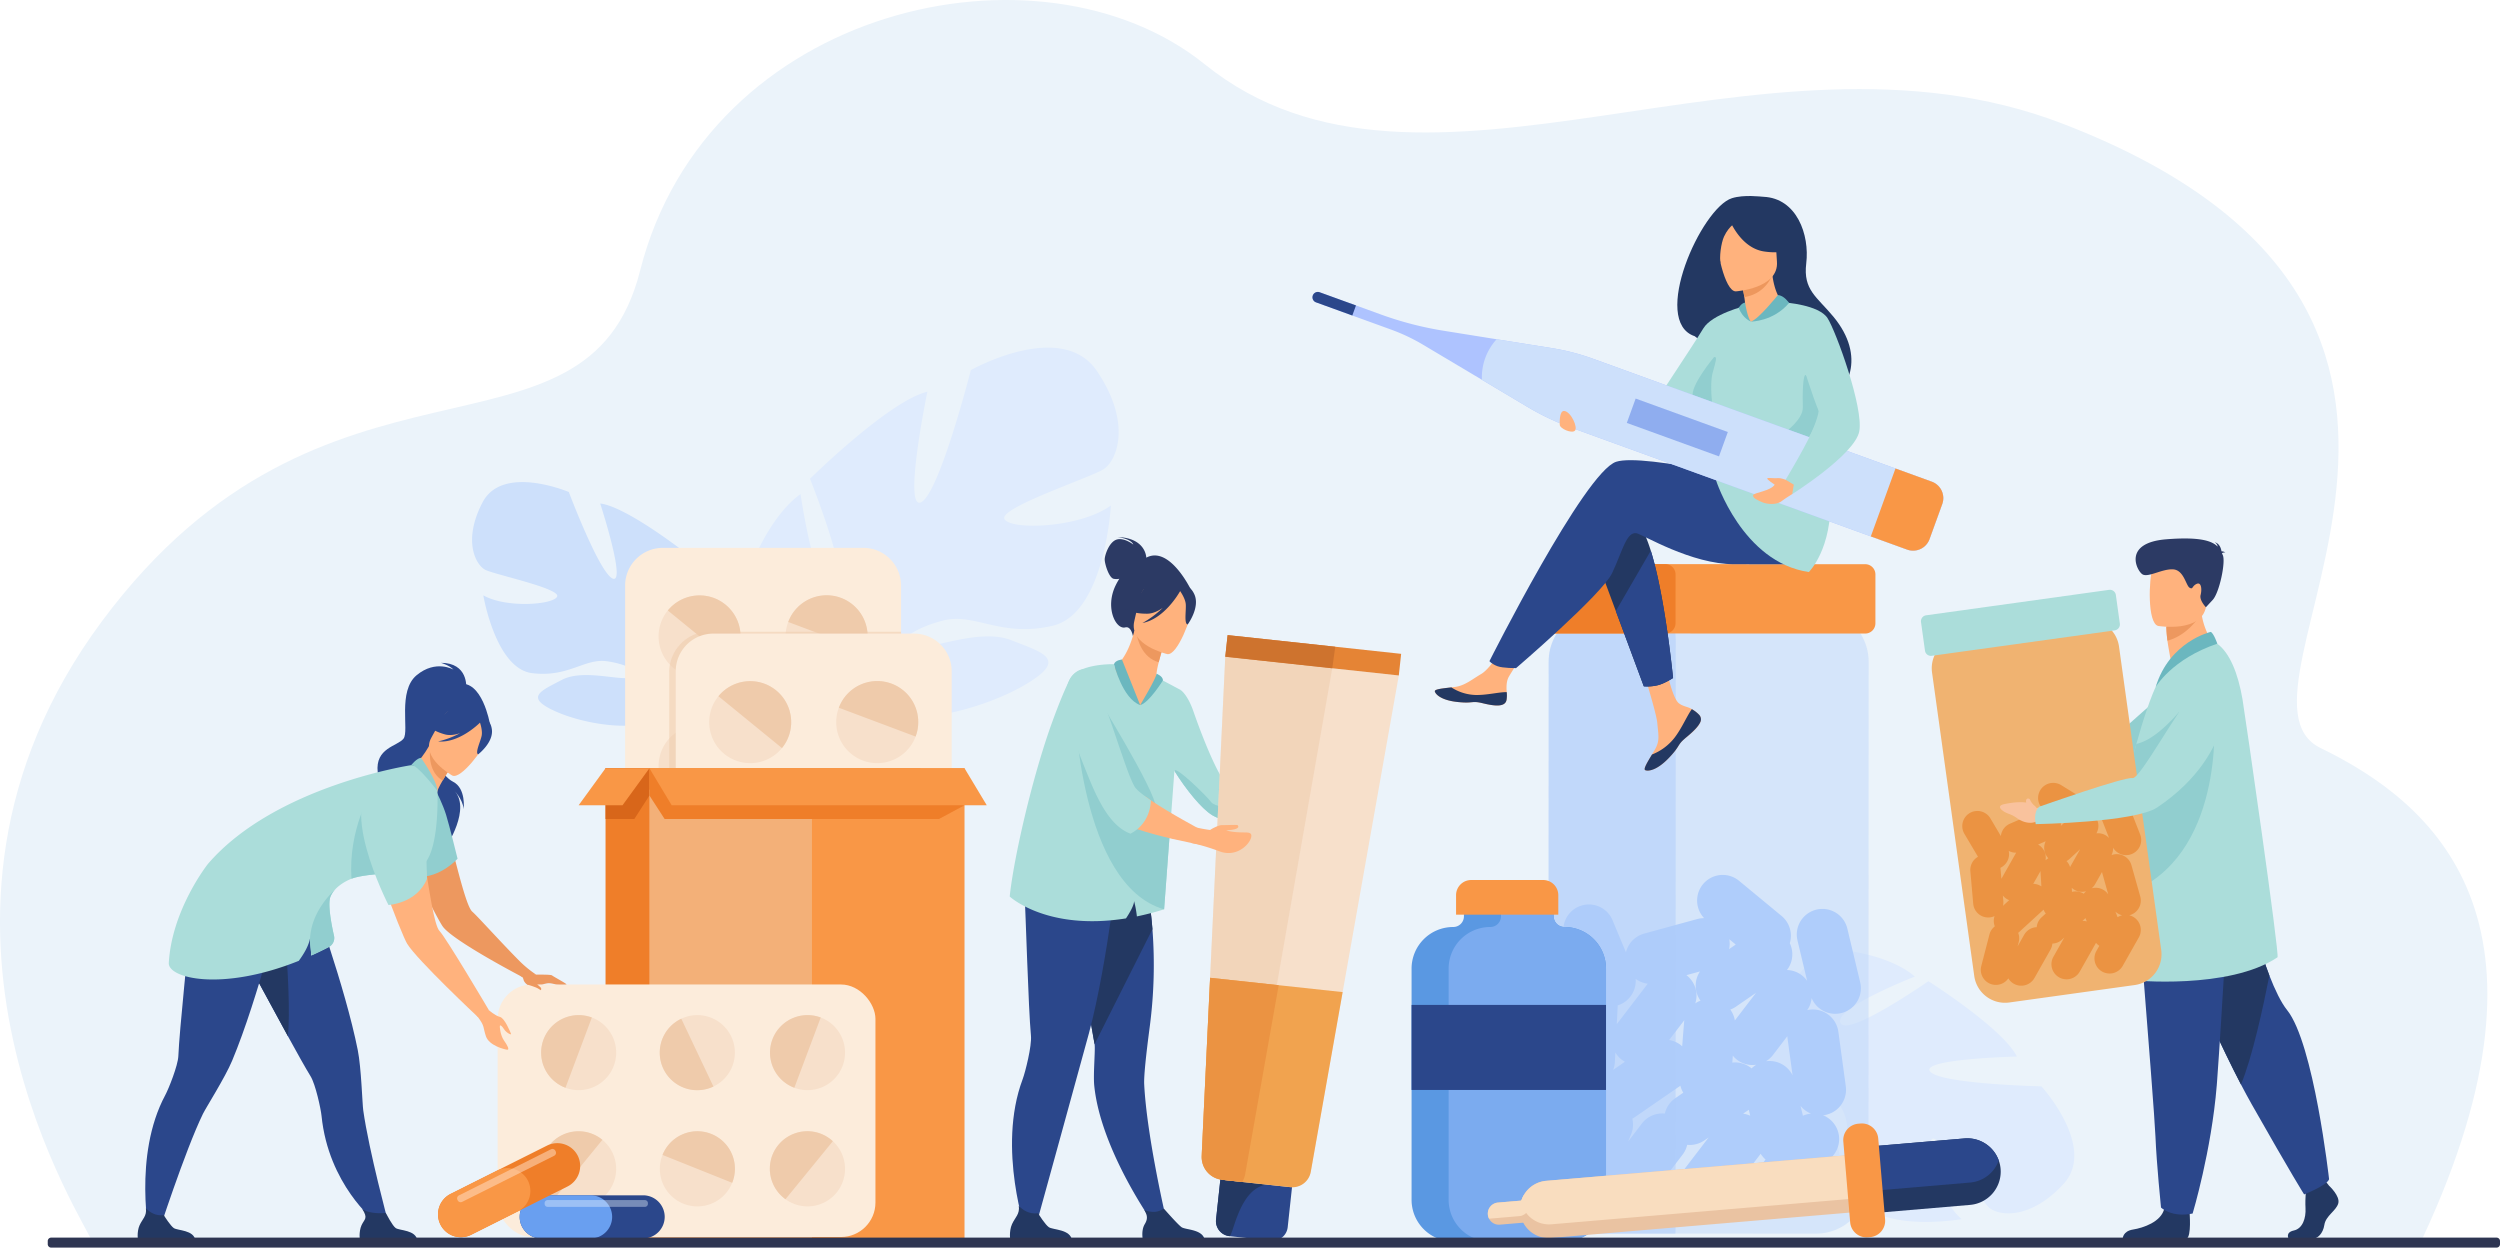 <svg id="_лой_1" data-name="‘лой_1" xmlns="http://www.w3.org/2000/svg" viewBox="0 0 2979.63 1486.964"><defs><style>.cls-1{fill:#ebf3fa;}.cls-2{fill:#dfebfd;}.cls-3{fill:#cde0fb;}.cls-4{fill:#c0d8fb;}.cls-12,.cls-30,.cls-4,.cls-6{opacity:0.5;}.cls-5,.cls-6{fill:#afcdfb;}.cls-7{fill:#f99746;}.cls-8{fill:#ef7e29;}.cls-9{fill:#fcecdb;}.cls-10{fill:#f7e0cb;}.cls-11,.cls-12{fill:#efcbab;}.cls-13{fill:#d8661a;}.cls-14{fill:#f9c29d;}.cls-15{fill:#91cecf;}.cls-16{fill:#233862;}.cls-17{fill:#2b478b;}.cls-18{fill:#ffb27d;}.cls-19{fill:#abddda;}.cls-20{fill:#ed985f;}.cls-21{fill:#2c3a64;}.cls-22{fill:#6bb7bf;}.cls-23{fill:#f0b371;}.cls-24{fill:#eb9342;}.cls-25{fill:#e58435;}.cls-26{fill:#f1a34f;}.cls-27{fill:#ce732e;}.cls-28{fill:#699ff0;}.cls-29{fill:#e9f3fe;opacity:0.4;}.cls-30{fill:#ffe2cc;}.cls-31{fill:#ed975d;}.cls-32{fill:#aec3ff;}.cls-33{fill:#8fadef;}.cls-34{fill:#5a98e2;}.cls-35{fill:#7babef;}.cls-36{fill:#eac3a2;}.cls-37{fill:#f9ddbf;}.cls-38{fill:#2e3552;}</style></defs><path class="cls-1" d="M239.55,1735.51c.649-11.403-253.774-379.905,12.448-738.539C518.22,638.337,829.524,831.592,893.386,579.245c79.837-315.47,476.913-404.227,673.057-246.074,259.736,209.427,658.86-68.884,1021.835,70.525,595.896,228.871,173.587,679.057,308.09,744.411,134.504,65.355,298.009,204.848,121.763,583.53Z" transform="translate(-130.513 -256.518)"/><path class="cls-2" d="M1437.906,698.77c-42.035-62.151-150.31-1.119-150.31-1.119s-37.411,146.798-59.27,157.48c-21.859,10.681,7.478-131.754,7.478-131.754-45.714,10.882-139.883,103.765-139.883,103.765S1150.998,964.571,1127.183,969.543c-23.815,4.972-42.558-124.176-42.558-124.176-38.417,27.521-61.26,91.173-61.26,91.173-22.073,98.477,105.52,121.737,105.52,121.737s18.059,48.039,7.163,113.976l-.001.002s-3.241,12.596-4.131,32.422l11.674-4.001c-.12-3.457-.105-6.843.062-10.146a.073.073,0,0,1,.004-.06c.003-.048.006-.095.008-.144.182-2.077.451-5.038.812-8.656l.002-.014c-.002-.007.005-.01.003-.018,1.173-8.203,1.815-14.187,2.063-18.433a.146.146,0,0,0,0-.039c3.175-25.578,8.783-59.41,16.998-68.918a23.928,23.928,0,0,1-4.333-4.498q2.073,2.15,4.333,4.498c34.658,35.971,137.015,8.865,188.767-21.631,51.751-30.496,22.106-37.881-16.601-53.09-38.706-15.209-99.206,13.031-121.185,9.399-21.979-3.632,1.715-22.917,39.804-32.781,38.088-9.864,69.362,20.887,131.265,6.051,61.904-14.836,68.933-143.247,68.933-143.247-36.989,27.032-119.036,29.632-126.782,16.337-7.746-13.295,102.645-49.534,118.306-59.686C1461.708,805.449,1479.941,760.921,1437.906,698.77Z" transform="translate(-130.513 -256.518)"/><path class="cls-2" d="M2589.632,1667.959c40.63-43.715-26.072-116.682-26.072-116.682s-120.466-2.682-132.66-17.706c-12.195-15.025,103.442-17.819,103.442-17.819-16.627-33.476-105.482-89.804-105.482-89.804s-96.63,67.312-104.751,49.747c-8.122-17.564,88.601-55.235,88.601-55.235-28.212-24.838-81.633-31.132-81.633-31.132-80.272.545-75.427,103.591-75.427,103.591s-33.991,22.605-87.041,25.979h-.002a138.86,138.86,0,0,0-25.866,2.609l5.193,8.329c2.658-.712,5.284-1.308,7.874-1.77a.057.057,0,0,1,.048-.008c.037-.007.075-.013.112-.019,1.643-.232,3.985-.553,6.854-.922l.01-.001c.006-.004.009.002.015-.002,6.567-.562,11.319-1.136,14.654-1.705a.104.104,0,0,0,.03-.007c20.391-2.123,47.613-3.841,56.454.82a19.008,19.008,0,0,1,2.709-4.164q-1.295,1.992-2.709,4.164c-21.663,33.305,17.686,107.767,50.595,142.406s33.318,10.342,38.167-22.379c4.849-32.722-27.88-74.543-29.005-92.227-1.124-17.684,18.068-2.778,32.538,24.97,14.471,27.748-3.755,57.495,18.837,102.808s123.363,27.745,123.363,27.745c-27.578-23.819-44.298-86.936-35.383-95.321,8.914-8.386,56.782,70.667,67.456,80.982C2511.227,1705.523,2549.002,1711.673,2589.632,1667.959Z" transform="translate(-130.513 -256.518)"/><path class="cls-3" d="M705.71,855.169c24.024-45.731,102.762-12.226,102.762-12.226s36.791,97.593,52.561,103.235c15.771,5.642-15.162-89.582-15.162-89.582,32.109,3.961,103.624,60.335,103.624,60.335s-27.206,98.234-10.532,99.82c16.674,1.586,19.652-88.21,19.652-88.21,28.384,15.902,48.868,57.714,48.868,57.714,22.611,65.699-62.919,91.341-62.919,91.341s-8.694,34.247,3.788,78.533l.001.001A120.17,120.17,0,0,1,953.651,1178l-8.293-1.847q-.272-3.562-.816-6.939a.051.051,0,0,0-.008-.041c-.005-.033-.011-.064-.017-.098-.282-1.408-.692-3.413-1.215-5.861l-.002-.009c.001-.005-.004-.007-.003-.012-1.428-5.524-2.324-9.569-2.817-12.455a.133.133,0,0,1-.003-.027c-4.123-17.259-10.539-39.98-16.885-45.86a16.446,16.446,0,0,0,2.622-3.408q-1.255,1.63-2.622,3.408c-20.972,27.255-93.075,16.513-130.81-.408-37.736-16.921-18.014-24.234,7.311-37.592,25.325-13.357,68.874,1.353,83.636-2.809,14.762-4.16-2.921-15.55-29.735-19.395-26.813-3.846-45.867,19.58-89.355,14.148-43.488-5.432-58.087-92.759-58.087-92.759,27.37,15.676,83.707,11.2,87.995,1.512,4.287-9.687-74.01-26.067-85.5-31.819C697.558,929.977,681.686,900.9,705.71,855.169Z" transform="translate(-130.513 -256.518)"/><path class="cls-4" d="M2294.894,1726.849l-167.595-.052-88.652-.024a62.758,62.758,0,0,1-62.534-62.599l.195-619.289a62.717,62.717,0,0,1,62.568-62.538l78.619.026,177.628.049a62.735,62.735,0,0,1,62.536,62.583l-.181,619.291A62.761,62.761,0,0,1,2294.894,1726.849Z" transform="translate(-130.513 -256.518)"/><path class="cls-5" d="M2330.438,1551.274l-4.446-32.595h0l-4.448-32.605a30.641,30.641,0,0,0-34.388-26.132c-.92.125-1.819.307-2.708.511a30.257,30.257,0,0,0,5.25-14.435,30.519,30.519,0,0,0,57.859-18.834l-7.654-31.993h0l-7.658-32.005a30.54,30.54,0,0,0-59.403,14.214l11.536,48.212a30.222,30.222,0,0,0-24.089-12.973,30.608,30.608,0,0,0,3.39-31.963,30.646,30.646,0,0,0-9.736-32.446l-50.723-41.922a30.527,30.527,0,0,0-41.621,44.516,30.205,30.205,0,0,0-8.135,1.047l-31.742,8.685h0l-31.73,8.681a30.599,30.599,0,0,0-21.585,22.252l-3.332-7.979h0l-12.68-30.355a30.54,30.54,0,0,0-56.36,23.543l12.68,30.355h0l8.125,19.453a30.608,30.608,0,0,0-19.292,26.82l-1.661,32.855h-.001l-1.662,32.866a30.43,30.43,0,0,0,39.266,30.753,30.795,30.795,0,0,0-2.424,20.639,30.314,30.314,0,0,0-12.948,14.707l-12.565,30.402h0l-12.569,30.413a30.511,30.511,0,0,0,50.668,32.309,30.272,30.272,0,0,0,9.49,12.287,30.622,30.622,0,0,0,42.814-5.688l19.995-26.122h0l20.003-26.131a30.206,30.206,0,0,0,5.443-11.632,30.367,30.367,0,0,0,20.35-5.201l5.24-3.613-7.256,9.479h0l-19.995,26.122a30.54,30.54,0,0,0,48.502,37.126l19.995-26.122h0l20.002-26.131c.258-.337.471-.692.713-1.036a30.432,30.432,0,0,0,5.854,6.887l-7.12,9.303a30.54,30.54,0,0,0,48.501,37.126l39.998-52.253a30.435,30.435,0,0,0-12.983-46.914c.371-.036.739-.043,1.112-.094A30.621,30.621,0,0,0,2330.438,1551.274Zm-275.214-29.143.567-11.207a29.313,29.313,0,0,0,11.372,11.041l-13.99,9.649A30.23,30.23,0,0,0,2055.224,1522.131Zm205.8-27.801,5.981,43.835a30.617,30.617,0,0,0-31.706-16.802,30.215,30.215,0,0,0,8.316-7.443l17.169-22.429C2260.822,1492.433,2260.894,1493.379,2261.023,1494.33Zm-69.463-118.416,7.696,6.361-7.92,5.462A30.202,30.202,0,0,0,2191.561,1375.914Zm6.64,96.847a30.511,30.511,0,0,0-5.411-12.962,30.255,30.255,0,0,0,6.572-3.398l24.068-16.599Zm19.975,57.148a30.752,30.752,0,0,0-23.023-6.944l.65-8.224a30.173,30.173,0,0,0,27.894,10.8A30.376,30.376,0,0,0,2218.175,1529.908Zm-61.525-115.586a30.623,30.623,0,0,0,.232,34.276c.134.193.287.364.425.554a30.67,30.67,0,0,0-6.278,3.255,30.572,30.572,0,0,0-10.462-33.596c-.03-.022-.062-.04-.093-.064Zm-30.399,73.434,11.779-15.388c-.167.949-.3,1.912-.377,2.892l-2.232,28.253a30.588,30.588,0,0,0-15.514-7.469l6.344-8.288Zm-55.144,129.083,3.457-8.365a30.296,30.296,0,0,0,1.465-18.577c.699-.403,1.397-.812,2.071-1.278l54.172-37.359c.349-.24.66-.513.996-.766a30.474,30.474,0,0,0,3.443,8.357l-9.643,6.65a30.376,30.376,0,0,0-12.337,18.222,30.566,30.566,0,0,0-27.281,11.766Zm143.696-37.648,1.691,7.064a30.283,30.283,0,0,0-8.461-2.396Zm64.511,7.132-2.354-9.839h0l-.447-1.872a30.834,30.834,0,0,0,12.479,9.165A30.819,30.819,0,0,0,2279.314,1586.323Zm-184.992-157.342-16.572,21.649h0l-19.995,26.122c-.092.119-.164.247-.254.368l1.048-20.711c.026-.531,0-1.052-.001-1.578.94-.289,1.875-.619,2.801-1.006a30.643,30.643,0,0,0,18.648-30.567A30.761,30.761,0,0,0,2094.321,1428.981Z" transform="translate(-130.513 -256.518)"/><path class="cls-6" d="M2127.3,1726.797l-88.652-.024a62.758,62.758,0,0,1-62.534-62.599l.195-619.289a62.717,62.717,0,0,1,62.568-62.538l78.619.026a76.666,76.666,0,0,1,10.261,38.684l-.206,699.489Q2127.552,1723.711,2127.3,1726.797Z" transform="translate(-130.513 -256.518)"/><path class="cls-7" d="M2353.551,1011.621l-238.026-.073-135.093-.05a12.179,12.179,0,0,1-12.157-12.17l.015-58.319a12.198,12.198,0,0,1,12.17-12.158l134.902.038.029.004,238.19.066a12.197,12.197,0,0,1,12.157,12.17l-.015,58.319A12.205,12.205,0,0,1,2353.551,1011.621Z" transform="translate(-130.513 -256.518)"/><path class="cls-8" d="M2115.524,1011.548l-135.093-.05a12.179,12.179,0,0,1-12.157-12.17l.015-58.319a12.198,12.198,0,0,1,12.17-12.158l134.902.038.029.004a12.2,12.2,0,0,1,12.129,12.166l-.016,58.319A12.204,12.204,0,0,1,2115.524,1011.548Z" transform="translate(-130.513 -256.518)"/><path class="cls-9" d="M1204.433,954.364v402.267a45.018,45.018,0,0,1-44.887,44.887H920.447a44.364,44.364,0,0,1-18.016-3.802,45.039,45.039,0,0,1-26.871-41.085V954.364a45.018,45.018,0,0,1,44.887-44.887H1159.546A45.011,45.011,0,0,1,1204.433,954.364Z" transform="translate(-130.513 -256.518)"/><path class="cls-10" d="M1098.518,1060.748a48.86,48.86,0,1,1,62.917-28.566A48.856,48.856,0,0,1,1098.518,1060.748Z" transform="translate(-130.513 -256.518)"/><path class="cls-11" d="M1161.435,1032.182l-91.483-34.35a48.86,48.86,0,1,1,91.483,34.35Z" transform="translate(-130.513 -256.518)"/><path class="cls-10" d="M933.402,1052.855a48.86,48.86,0,1,1,68.748-6.95A48.856,48.856,0,0,1,933.402,1052.855Z" transform="translate(-130.513 -256.518)"/><path class="cls-11" d="M1002.15,1045.905l-75.699-61.797a48.86,48.86,0,0,1,75.699,61.797Z" transform="translate(-130.513 -256.518)"/><path class="cls-10" d="M1098.518,1358.803a48.86,48.86,0,1,1,62.917-28.566A48.856,48.856,0,0,1,1098.518,1358.803Z" transform="translate(-130.513 -256.518)"/><path class="cls-11" d="M1161.435,1333.557l-91.483-34.35a48.86,48.86,0,1,1,91.483,34.35Z" transform="translate(-130.513 -256.518)"/><path class="cls-10" d="M933.402,1350.91a48.86,48.86,0,1,1,68.748-6.951A48.857,48.857,0,0,1,933.402,1350.91Z" transform="translate(-130.513 -256.518)"/><path class="cls-11" d="M1002.15,1347.279l-75.699-61.797a48.86,48.86,0,0,1,75.699,61.797Z" transform="translate(-130.513 -256.518)"/><path class="cls-10" d="M1136.618,1213.734a48.86,48.86,0,1,1,23.227-65.078A48.856,48.856,0,0,1,1136.618,1213.734Z" transform="translate(-130.513 -256.518)"/><path class="cls-11" d="M1159.845,1148.656l-88.304,41.85a48.86,48.86,0,0,1,88.304-41.85Z" transform="translate(-130.513 -256.518)"/><path class="cls-10" d="M918.939,1151.426a48.86,48.86,0,1,1,27.206,63.518A48.856,48.856,0,0,1,918.939,1151.426Z" transform="translate(-130.513 -256.518)"/><path class="cls-11" d="M946.145,1214.943l36.311-90.723a48.86,48.86,0,0,1-36.311,90.723Z" transform="translate(-130.513 -256.518)"/><path class="cls-12" d="M1204.433,1009.416v350.049c0,23.124-18.477,42.053-41.074,42.053H944.573a39.801,39.801,0,0,1-16.485-3.562V1057.874a48.867,48.867,0,0,1,15.05-35.352,47.543,47.543,0,0,1,11.561-8.181,45.988,45.988,0,0,1,20.717-4.925Z" transform="translate(-130.513 -256.518)"/><path class="cls-9" d="M899.2,1093.26h402.268a44.888,44.888,0,0,1,44.888,44.888v239.099a44.887,44.887,0,0,1-44.887,44.887H899.201a44.888,44.888,0,0,1-44.888-44.888V1138.146A44.887,44.887,0,0,1,899.2,1093.26Z" transform="translate(2227.519 -99.156) rotate(90)"/><path class="cls-10" d="M1158.855,1162.95a48.86,48.86,0,1,1,62.916-28.566A48.856,48.856,0,0,1,1158.855,1162.95Z" transform="translate(-130.513 -256.518)"/><path class="cls-11" d="M1221.772,1134.384l-91.483-34.351a48.86,48.86,0,1,1,91.483,34.351Z" transform="translate(-130.513 -256.518)"/><path class="cls-10" d="M993.74,1155.059a48.86,48.86,0,1,1,68.748-6.951A48.856,48.856,0,0,1,993.74,1155.059Z" transform="translate(-130.513 -256.518)"/><path class="cls-11" d="M1062.487,1148.107l-75.699-61.797a48.86,48.86,0,1,1,75.699,61.797Z" transform="translate(-130.513 -256.518)"/><path class="cls-10" d="M1158.855,1461.005a48.86,48.86,0,1,1,62.916-28.566A48.856,48.856,0,0,1,1158.855,1461.005Z" transform="translate(-130.513 -256.518)"/><path class="cls-11" d="M1221.772,1435.759l-91.483-34.351a48.86,48.86,0,1,1,91.483,34.351Z" transform="translate(-130.513 -256.518)"/><path class="cls-10" d="M993.74,1453.112a48.86,48.86,0,1,1,68.748-6.951A48.856,48.856,0,0,1,993.74,1453.112Z" transform="translate(-130.513 -256.518)"/><path class="cls-11" d="M1062.487,1449.481l-75.699-61.797a48.86,48.86,0,0,1,75.699,61.797Z" transform="translate(-130.513 -256.518)"/><path class="cls-10" d="M1196.956,1315.937a48.86,48.86,0,1,1,23.227-65.078A48.857,48.857,0,0,1,1196.956,1315.937Z" transform="translate(-130.513 -256.518)"/><path class="cls-11" d="M1220.183,1250.858l-88.305,41.851a48.86,48.86,0,0,1,88.305-41.851Z" transform="translate(-130.513 -256.518)"/><path class="cls-10" d="M979.276,1253.629a48.86,48.86,0,1,1,27.206,63.517A48.856,48.856,0,0,1,979.276,1253.629Z" transform="translate(-130.513 -256.518)"/><path class="cls-11" d="M1006.482,1317.146l36.312-90.723a48.86,48.86,0,0,1-36.312,90.723Z" transform="translate(-130.513 -256.518)"/><rect class="cls-8" x="721.72" y="915.616" width="375.53" height="560.434"/><rect class="cls-7" x="774.028" y="915.613" width="375.531" height="560.437"/><polygon class="cls-13" points="774.028 948.136 756.032 976.125 721.72 976.125 721.72 915.616 774.025 915.616 774.028 948.136"/><polygon class="cls-7" points="741.947 959.767 689.642 959.767 721.72 915.616 774.025 915.616 741.947 959.767"/><polygon class="cls-12" points="967.712 1477.835 774.028 1477.835 774.028 941.154 967.712 959.767 967.712 1477.835"/><polygon class="cls-8" points="1149.559 959.767 1119.089 976.125 792.131 976.125 774.028 948.136 774.028 915.613 1149.559 959.767"/><polygon class="cls-7" points="1176.083 959.767 800.554 959.767 774.025 915.616 1149.555 915.616 1176.083 959.767"/><path class="cls-14" d="M2506.58,1152.702a7.886,7.886,0,0,0-1.988-3.74c-1.131-2.286-2.333-5.06-2.384-6.62-.097-2.972-3.425-4.133-4.785-1.66a6.057,6.057,0,0,0-.714,2.762c-5.322-2.423-13.496-4.601-26.087-5.457,0,0-9.696-1.07-3.412,7.146,4.2,5.493,7.835,5.527,13.88,13.176,6.045,7.648,15.127,11.867,22.035,9.854l8.071.964,5.246-12.871Z" transform="translate(-130.513 -256.518)"/><path class="cls-15" d="M2766.68,1067.482s-7.952,87.52-121.189,124.474c-30.572,9.976-144.922-20.662-144.922-20.662s.648-15.059,9.933-18.841c0,0,107.125-6.579,116.144-2.158,8,3.922,76.403-66.506,98.506-77.85C2747.253,1061.102,2766.68,1067.482,2766.68,1067.482Z" transform="translate(-130.513 -256.518)"/><path class="cls-16" d="M2906.445,1669.766s13.554,12.369,10.909,21.158c-2.644,8.789-14.877,14.649-16.53,25.392-1.652,10.742-8.264,16.602-14.215,16.602h-28.37s-4.381-7.56,6.198-9.838c10.579-2.279,14.568-14.902,13.906-26.621-.66-11.719.992-27.344.992-27.344l22.48-5.208Z" transform="translate(-130.513 -256.518)"/><path class="cls-17" d="M2906.447,1662.007c-2.478,7.331-29.761,18.068-29.761,18.068s-14.87-23.432-62.481-107.425c-4.096-7.236-8.381-15.173-12.789-23.63-46.75-89.81-107.216-239.064-107.216-239.064l115.55-32.22s5.449,46.381,6.442,69.822c.606,14.321,8.75,44.924,19.099,71.656,6.584,17.009,14.066,32.447,21.066,41.131C2888.237,1499.878,2906.447,1662.007,2906.447,1662.007Z" transform="translate(-130.513 -256.518)"/><path class="cls-16" d="M2835.291,1419.215c-7.265,36.836-20.594,98.522-33.875,129.806-46.75-89.81-107.216-239.064-107.216-239.064l115.55-32.22s5.449,46.381,6.442,69.822C2816.798,1361.88,2824.942,1392.482,2835.291,1419.215Z" transform="translate(-130.513 -256.518)"/><path class="cls-16" d="M2740.155,1701.759s2.433,28.151-3.518,31.081l-76.155-.156s0-8.789,12.232-10.742c12.232-1.953,33.721-9.115,37.356-25.065C2713.708,1680.926,2740.155,1701.759,2740.155,1701.759Z" transform="translate(-130.513 -256.518)"/><path class="cls-17" d="M2675.859,1304.099s4.017,49.346,8.738,108.662c6.416,80.577,14.133,179.552,14.896,198.302,1.319,32.559,6.615,84.639,6.615,84.639s12.556,12.373,37.688,7.158c0,0,22.395-74.346,28.792-153.008.099-1.289.198-2.588.297-3.887,5.951-80.078,15.204-248.702,15.204-248.702Z" transform="translate(-130.513 -256.518)"/><path class="cls-18" d="M2780.981,1037.052s-70.789,21.574-62.461,10.992c-1.09-6.317-4.243-23.27-4.729-27.919a152.043,152.043,0,0,1-1.331-16.809l21.064-16.568L2753.5,970.894C2751.926,1015.476,2780.981,1037.052,2780.981,1037.052Z" transform="translate(-130.513 -256.518)"/><path class="cls-19" d="M2844.947,1397.477c-57.44,38.785-173.51,27.707-174.38,26.96-1.93-24.681-3.026-65.385-3.632-103.054-.748-46.797-.758-88.901-.7-89.791,0,0,.038-1.419.095-3.812.189-7.606.652-25.039,1.153-38.027.086-2.432.181-4.692.274-6.717.01-.113.01-.218.019-.331.359-5.827,3.926-21.426,8.948-39.598,7.36-26.639,17.822-58.782,25.854-73.729,4.124-7.672,17.974-29.873,17.974-29.873,9.781,1.93,16.828-.955,27.149-5.988,11.295-5.448,23.46-11.332,25.418-9.838,14.776,10.803,24.766,35.076,30.091,66.095C2806.248,1107.633,2847.785,1395.557,2844.947,1397.477Z" transform="translate(-130.513 -256.518)"/><path class="cls-20" d="M2753.863,987.94s-13.801,25.151-40.072,32.185a152.043,152.043,0,0,1-1.331-16.809l21.064-16.568Z" transform="translate(-130.513 -256.518)"/><path class="cls-18" d="M2702.856,1002.591s52.084,8.52,56.975-23.5c4.889-32.02,14.904-52.485-18.145-59.279-33.048-6.793-41.39,4.466-45.661,14.763C2691.752,944.871,2689.433,999.549,2702.856,1002.591Z" transform="translate(-130.513 -256.518)"/><path class="cls-21" d="M2778.76,915.979c.474-.542,1.563-.98,3.99-1.112a9.845,9.845,0,0,0-4.533-1.277c-.508-3.375-2.304-9.348-8.112-10.8a7.281,7.281,0,0,1,3.53,5.252c-6.728-6.909-21.144-11.938-61.061-8.787-52.606,4.152-35.269,37.834-28.458,41.85,6.811,4.015,23.954-6.993,36.643-5.986,12.689,1.007,15.102,19.343,19.407,21.859,4.305,2.516,2.612-1.933,8.436-4.566,5.824-2.633,6.379,7.018,4.696,13.293-1.682,6.275,6.321,14.552,6.321,14.552l8.086-8.709c8.087-8.71,15.709-45.599,12.032-53.463C2779.413,917.389,2779.092,916.686,2778.76,915.979Z" transform="translate(-130.513 -256.518)"/><path class="cls-15" d="M2666.936,1321.383c-.748-46.797-.758-88.901-.7-89.791,0,0,.038-1.419.095-3.812,45.037-55.736,103.054-113.62,103.054-113.62S2781.955,1277.651,2666.936,1321.383Z" transform="translate(-130.513 -256.518)"/><path class="cls-15" d="M2728.032,1104.643c-.615,1.003-14.88,85.204-51.48,86.141a28.913,28.913,0,0,1-9.082-1.031c.086-2.432.181-4.692.275-6.717.009-.113.009-.218.018-.331.359-5.827,3.926-21.426,8.948-39.598C2691.679,1140.031,2709.198,1126.306,2728.032,1104.643Z" transform="translate(-130.513 -256.518)"/><path class="cls-22" d="M2773.241,1023.678s-4.343-12.62-7.88-14.043c0,0-49.181,11.347-65.586,65.7C2699.775,1075.335,2718.915,1041.982,2773.241,1023.678Z" transform="translate(-130.513 -256.518)"/><path class="cls-23" d="M2674.911,1430.518l-97.931,13.62-51.802,7.207a37.023,37.023,0,0,1-41.638-31.482l-50.328-361.87a37,37,0,0,1,31.466-41.638l45.94-6.389,103.793-14.439A37.011,37.011,0,0,1,2656.049,1027l50.336,361.871A37.026,37.026,0,0,1,2674.911,1430.518Z" transform="translate(-130.513 -256.518)"/><path class="cls-24" d="M2681.379,1325.033l-5.253-18.683h0l-5.255-18.689a18.078,18.078,0,0,0-22.222-12.468c-.527.147-1.038.327-1.541.518a17.836,17.836,0,0,0,1.893-8.862,18.005,18.005,0,0,0,32.273-15.718l-7.079-18.07h0l-7.081-18.077a18.017,18.017,0,1,0-33.552,13.145l10.667,27.23a17.828,17.828,0,0,0-15.132-5.617,18.061,18.061,0,0,0-.622-18.953,18.079,18.079,0,0,0-8.333-18.165l-33.052-20.364a18.01,18.01,0,0,0-20.692,29.401,17.805,17.805,0,0,0-4.669,1.274l-17.84,7.659h0l-17.833,7.657a18.051,18.051,0,0,0-10.8,14.76l-2.597-4.391h0l-9.881-16.703a18.017,18.017,0,0,0-31.015,18.347l9.881,16.703h0l6.333,10.705a18.058,18.058,0,0,0-9.089,17.243l1.706,19.332h0l1.705,19.34a17.951,17.951,0,0,0,25.448,14.77,18.16,18.16,0,0,0,.265,12.258,17.883,17.883,0,0,0-6.368,9.649l-4.865,18.787h0l-4.867,18.794a18,18,0,0,0,32.237,14.752,17.846,17.846,0,0,0,6.546,6.406,18.064,18.064,0,0,0,24.553-6.811l9.556-16.892h0l9.56-16.898a17.799,17.799,0,0,0,2.233-7.24,17.914,17.914,0,0,0,11.467-4.696l2.768-2.538-3.468,6.13h0l-9.556,16.891a18.018,18.018,0,0,0,31.364,17.743l9.556-16.892h0l9.559-16.898c.123-.217.219-.442.332-.663a17.974,17.974,0,0,0,3.982,3.547l-3.403,6.016a18.018,18.018,0,1,0,31.364,17.743l19.114-33.79a17.954,17.954,0,0,0-11.406-26.355c.214-.052.428-.086.642-.145A18.066,18.066,0,0,0,2681.379,1325.033Zm-163.183,5.389-.582-6.596a17.288,17.288,0,0,0,7.544,5.525l-7.389,6.777A17.835,17.835,0,0,0,2518.196,1330.422Zm117.985-33.008,7.064,25.126a18.061,18.061,0,0,0-19.895-7.234,17.844,17.844,0,0,0,4.254-5.026l8.204-14.504C2635.909,1296.322,2636.028,1296.869,2636.182,1297.414Zm-50.232-63.533,5.015,3.09-4.183,3.837A17.84,17.84,0,0,0,2585.949,1233.881Zm11.768,56.048a18.006,18.006,0,0,0-4.218-7.134,17.886,17.886,0,0,0,3.563-2.521l12.711-11.659Zm16.326,31.765a18.14,18.14,0,0,0-14.018-2.183l-.29-4.858a17.795,17.795,0,0,0,17.178,4.039A17.896,17.896,0,0,0,2614.043,1321.693Zm-45.364-62.526a18.067,18.067,0,0,0,2.927,20.009c.094.102.197.189.293.289a18.073,18.073,0,0,0-3.402,2.413,18.038,18.038,0,0,0-8.85-18.777c-.019-.012-.04-.019-.06-.03Zm-11.781,45.384,5.629-9.95c-.021.568-.02,1.142.015,1.721l.997,16.69a18.036,18.036,0,0,0-9.673-3.102l3.032-5.359Zm-21.707,79.916,1.339-5.17a17.879,17.879,0,0,0-.657-10.974c.375-.293.749-.589,1.106-.916l28.609-26.241c.184-.169.344-.353.519-.528a18.002,18.002,0,0,0,2.692,4.603l-5.093,4.672a17.917,17.917,0,0,0-5.725,11.651A18.034,18.034,0,0,0,2543,1370.66Zm80.895-33.703,1.565,3.991a17.902,17.902,0,0,0-5.139-.712Zm38.275-1.087-2.177-5.557h0l-.414-1.058a18.195,18.195,0,0,0,8.038,4.339A18.188,18.188,0,0,0,2654.361,1349.677Zm-120.908-76.868-7.92,14h0l-9.555,16.892c-.045.077-.076.158-.119.236l-1.074-12.187c-.027-.312-.086-.615-.129-.923.525-.245,1.045-.515,1.555-.815a18.078,18.078,0,0,0,8.406-19.38A18.149,18.149,0,0,0,2533.453,1272.809Z" transform="translate(-130.513 -256.518)"/><path class="cls-19" d="M2650.928,1007.828l-139.086,19.345-78.939,10.975a7.184,7.184,0,0,1-8.094-6.121l-4.742-34.078a7.196,7.196,0,0,1,6.121-8.095l78.827-10.965h.018l139.181-19.362a7.196,7.196,0,0,1,8.095,6.121l4.741,34.078A7.199,7.199,0,0,1,2650.928,1007.828Z" transform="translate(-130.513 -256.518)"/><path class="cls-14" d="M2557.488,1219.25a7.882,7.882,0,0,0-2.94-3.047c-1.717-1.888-3.637-4.223-4.115-5.709-.912-2.829-4.431-3.028-5.058-.277a6.051,6.051,0,0,0,.075,2.852c-5.784-.864-14.241-.706-26.582,1.938,0,0-9.616,1.641-1.312,7.811,5.55,4.123,9.054,3.156,16.971,8.844,7.918,5.688,17.811,7.242,23.896,3.404l8.025-1.297,1.499-13.818Z" transform="translate(-130.513 -256.518)"/><path class="cls-19" d="M2784.064,1065.699s16.457,86.326-82.227,153.034c-26.642,18.01-145.008,20.046-145.008,20.046s-3.524-14.656,4.36-20.848c0,0,101.171-35.825,111.058-34.059,8.772,1.567,55.136-84.974,73.26-101.967C2763.631,1064.914,2784.064,1065.699,2784.064,1065.699Z" transform="translate(-130.513 -256.518)"/><path class="cls-20" d="M653.435,1208.885c-7.439-23.888-39.788-28.366-52.804-6.999a26.521,26.521,0,0,0-3.951,13.316c-.717,28.007,54.518,136.413,61.85,146.003,13.348,17.457,93.914,59.44,93.914,59.44l17.121-2.495a126.865,126.865,0,0,1-19.702-16.088c-20.701-20.666-50.877-54.264-56.406-58.917C683.97,1335.157,667.559,1254.237,653.435,1208.885Z" transform="translate(-130.513 -256.518)"/><rect class="cls-9" x="593.107" y="1173.37" width="450.3" height="300.975" rx="41.079"/><path class="cls-10" d="M862.06,1526.818a44.715,44.715,0,1,1-26.143-57.579A44.711,44.711,0,0,1,862.06,1526.818Z" transform="translate(-130.513 -256.518)"/><path class="cls-11" d="M835.917,1469.239l-31.436,83.723a44.715,44.715,0,0,1,31.436-83.723Z" transform="translate(-130.513 -256.518)"/><circle class="cls-10" cx="820.199" cy="1649.65" r="44.715" transform="translate(-1139.781 1610.204) rotate(-70.33)"/><path class="cls-11" d="M848.477,1615.012l-56.554,69.276a44.715,44.715,0,1,1,56.554-69.276Z" transform="translate(-130.513 -256.518)"/><path class="cls-10" d="M1134.83,1526.818a44.715,44.715,0,1,1-26.143-57.579A44.712,44.712,0,0,1,1134.83,1526.818Z" transform="translate(-130.513 -256.518)"/><path class="cls-11" d="M1108.698,1469.239l-31.437,83.723a44.715,44.715,0,0,1,31.437-83.723Z" transform="translate(-130.513 -256.518)"/><path class="cls-10" d="M1127.604,1677.926a44.686,44.686,0,0,1-60.911,7.888c-.682-.475-1.342-.991-2.003-1.528a44.714,44.714,0,1,1,56.554-69.273c.65.537,1.28,1.074,1.9,1.642A44.711,44.711,0,0,1,1127.604,1677.926Z" transform="translate(-130.513 -256.518)"/><path class="cls-11" d="M1123.145,1616.653l-56.451,69.16c-.682-.475-1.342-.991-2.003-1.528a44.714,44.714,0,1,1,56.554-69.273C1121.896,1615.549,1122.525,1616.086,1123.145,1616.653Z" transform="translate(-130.513 -256.518)"/><path class="cls-10" d="M1002.068,1491.95a44.715,44.715,0,1,1-59.557-21.257A44.712,44.712,0,0,1,1002.068,1491.95Z" transform="translate(-130.513 -256.518)"/><path class="cls-11" d="M942.512,1470.693l38.3,80.813a44.715,44.715,0,1,1-38.3-80.813Z" transform="translate(-130.513 -256.518)"/><path class="cls-10" d="M945.046,1691.163a44.715,44.715,0,1,1,58.128-24.898A44.712,44.712,0,0,1,945.046,1691.163Z" transform="translate(-130.513 -256.518)"/><path class="cls-11" d="M1003.175,1666.266l-83.026-33.231a44.715,44.715,0,1,1,83.026,33.231Z" transform="translate(-130.513 -256.518)"/><path class="cls-17" d="M676.819,1071.86c.447-1.798-39.081,17.865-41.086,20.089-18.539,20.564-13.252,47.399-2.644,47.657,6.803.165,5.485,11.476,5.485,11.476l75.791-32.062S705.238,1065.807,676.819,1071.86Z" transform="translate(-130.513 -256.518)"/><path class="cls-17" d="M686.151,1076.012s2.708-29.525-30.28-29.525c0,0,9.996,2.712,15.167,8.135,0,0-21.041-12.352-43.938,6.628-22.897,18.98-8.67,66.583-15.633,75.621s-34.078,10.846-30.764,40.069c3.314,29.225,86.056,65.827,80.742,90.006,0,0,32.425-47.665,9.239-69.418,0,0,11.301,10.645,12.453,23.299,0,0,3.067-24.705-12.654-32.606-13.912-6.993-25.307-32.567-24.102-37.138C647.587,1146.511,686.151,1076.012,686.151,1076.012Z" transform="translate(-130.513 -256.518)"/><path class="cls-17" d="M593.49,1714.418l-16.401-2.41s-55.146-43.823-63.359-125.596c-.837-8.321-7.14-37.582-13.087-47.223-5.863-9.496-15.896-27.452-26.934-47.602-19.884-36.286-43.035-79.682-50.976-93.505-25.301-44.053-13.105-73.674-13.105-73.674s70.583-6.978,89.925-23.898l6.965,10.737s15.293,67.703,14.57,68.017q1.129,3.453,2.295,7.031c12.069,37.25,25.952,83.809,33.52,121.728,4.254,21.336,5.387,63.611,6.543,71.855C570.28,1628.47,593.49,1714.418,593.49,1714.418Z" transform="translate(-130.513 -256.518)"/><path class="cls-16" d="M627.894,1735.169h-68.426s-1.64-10.429,1.934-18.34c3.425-7.593,8.306-7.834.624-19.734,4.348,4.477,18.325,6.329,28.217,4.998,1.212,1.965,7.814,15.148,11.863,18.058C606.577,1723.363,626.517,1722.219,627.894,1735.169Z" transform="translate(-130.513 -256.518)"/><path class="cls-16" d="M473.708,1491.588c-19.884-36.286-43.035-79.682-50.976-93.505-25.301-44.053-13.105-73.674-13.105-73.674s34.213-11.291,53.555-28.21C463.182,1296.199,478.988,1433.928,473.708,1491.588Z" transform="translate(-130.513 -256.518)"/><path class="cls-17" d="M475.393,1329.5l.232-12.799c-25.498,3.216-87.918-30.469-87.918-30.469s-26.676,17.742-30.327,68.41c-1.783,24.731-13.059,129.321-14.306,160.553-.455,11.318-11.591,39.101-15.554,46.469-38.908,72.391-18.562,170.756-18.562,170.756l9.035-2.298s32.899-101.97,54.4-146.077c3.649-7.481,26.348-43.164,34.75-63.232,15.883-37.941,31.304-88.008,42.302-126.773C450.222,1394.181,475.393,1329.5,475.393,1329.5Z" transform="translate(-130.513 -256.518)"/><path class="cls-18" d="M624.607,1244.086c-41.684-9.566-15.053-68.141-12.638-67.11,5.775-1.177,18.46-11.317,29.807-31.123l1.533,1.33,25.602,22.445s-5.918,8.73-10.897,17.281c-3.89,6.694-7.197,13.29-6.671,15.554C653.403,1204.084,635.725,1246.641,624.607,1244.086Z" transform="translate(-130.513 -256.518)"/><path class="cls-15" d="M650.926,1200.576s7.329,14.463,11.239,26.99c3.91,12.528,13.693,52.373,13.693,52.373s-20.177,23.025-48.246,21.682c0,0-15.092-23.625-9.774-44.96C623.157,1235.327,650.926,1200.576,650.926,1200.576Z" transform="translate(-130.513 -256.518)"/><path class="cls-20" d="M668.91,1169.635s-5.92,8.72-10.897,17.28c-15.917-9.812-15.934-29.518-14.708-39.727Z" transform="translate(-130.513 -256.518)"/><path class="cls-18" d="M669.62,1180.877s-38.648-21.506-24.885-45.368,18.044-42.709,43.302-29.986c25.258,12.722,24.758,24.567,22.102,33.649C707.481,1148.255,680.028,1185.855,669.62,1180.877Z" transform="translate(-130.513 -256.518)"/><path class="cls-17" d="M716.666,1125.255c-1.77-10.595-7.152-11.607-10.904-10.899-14.273-23.604-37.592-14.392-37.592-14.392a52.621,52.621,0,0,1-30.462,18.297s4.486,8.345,22.964,13.511c5.644,1.577,12.051.622,18.23-1.458a103.17,103.17,0,0,1-26.228,9.887c24.352,2.228,47.521-20.034,49.923-22.416,1.124,3.45,3.094,10.673,1.915,15.954-1.603,7.176-7.973,20.174-4.084,21.855C700.428,1155.594,719.321,1141.144,716.666,1125.255Z" transform="translate(-130.513 -256.518)"/><path class="cls-16" d="M363.372,1735.169H294.946s-1.64-10.429,1.934-18.34c3.424-7.593,8.788-11.043,7.504-20.229,4.348,4.476,11.434,9.49,21.327,8.159,1.212,1.965,7.824,12.481,11.873,15.391C342.056,1723.363,361.995,1722.219,363.372,1735.169Z" transform="translate(-130.513 -256.518)"/><path class="cls-19" d="M629.513,1290.522c-8.806,3.07-21.159,4.759-33.799,6.129-17.994,1.966-36.572,3.304-46.302,7.191a61.729,61.729,0,0,0-12.98,7.085v.011a3.826,3.826,0,0,0-.382.287,41.603,41.603,0,0,0-5.364,4.631,29.327,29.327,0,0,0-6.277,9.315c-3.569,8.816,1.158,33.258,4.185,46.62a12.14,12.14,0,0,1-6.214,13.469q-10.26,5.306-20.171,9.794c-.351.159-.69.308-1.041.467.063-1.359.085-2.708.085-4.025a124.398,124.398,0,0,0-1.158-16.889c-1.625,9.305-7.754,19.353-13.469,27.086-91.828,36.848-155.985,20.83-154.933,2.475,3.622-63.732,46.599-117.936,46.599-117.936,80.154-93.208,242.289-117.745,242.289-117.745s7.765-.935,17.133,10.324c13.479,16.22,14.148,20.447,14.148,20.447S655.42,1281.482,629.513,1290.522Z" transform="translate(-130.513 -256.518)"/><path class="cls-15" d="M595.707,1296.649c-17.992,1.964-36.569,3.308-46.3,7.189-3.977-59.424,24.066-104.121,24.066-104.121S591.767,1274.162,595.707,1296.649Z" transform="translate(-130.513 -256.518)"/><path class="cls-18" d="M614.604,1188.22s-45.094,4.455-48.709,33.756c-3.615,29.301,43.233,148.645,49.942,159.452,12.214,19.674,84.138,87.112,84.138,87.112l13.256-8.034s-51.017-86.366-58.915-94.449C641.915,1353.368,629.873,1198.369,614.604,1188.22Z" transform="translate(-130.513 -256.518)"/><path class="cls-19" d="M637.708,1244.196s4.632-75.548-53.193-57.281c-57.825,18.268,8.975,148.211,8.975,148.211s33.938-1.677,45.974-31.288Z" transform="translate(-130.513 -256.518)"/><path class="cls-15" d="M528.593,1371.791a12.14,12.14,0,0,1-6.214,13.469q-10.26,5.306-20.171,9.794c-.351-1.126-.669-2.306-.956-3.559a61.988,61.988,0,0,1-1.158-16.889c1.529-28.213,20.745-49.573,30.591-58.751a29.327,29.327,0,0,0-6.277,9.315C520.839,1333.987,525.566,1358.429,528.593,1371.791Z" transform="translate(-130.513 -256.518)"/><path class="cls-15" d="M620.58,1168.485s7.059-8.925,11.831-8.637c0,0,19.296,27.013,19.451,39.408C651.862,1199.257,627.795,1167.231,620.58,1168.485Z" transform="translate(-130.513 -256.518)"/><path class="cls-20" d="M805.698,1429.884s-10.26.183-12.475-.136c-2.173-.312-5.079-1.258-8.001-1.361-2.873-.105-5.513.825-8.211,1.38a6.111,6.111,0,0,1-1.222.117h-17.017s-1.707-.815-3.576-3.82c-.805-1.301-.915-4.397-2.753-5.42-10.303-5.751,17.121-2.495,17.121-2.495s17.217-.312,18.807.874C791.2,1421.149,806.338,1429.068,805.698,1429.884Z" transform="translate(-130.513 -256.518)"/><path class="cls-20" d="M758.773,1429.888s10.447,3.016,13.286,4.951l2.998,1.893s1.734-1.935-.998-4.086c-1.441-1.135-5.42-4.452-5.549-8.26C768.381,1420.579,756.586,1423.904,758.773,1429.888Z" transform="translate(-130.513 -256.518)"/><path class="cls-18" d="M713.232,1460.506s7.466,6.633,13.144,8.034c5.678,1.4,12.13,17.66,13.163,19.983,1.033,2.323-5.42-1.032-8.001-4.99-2.581-3.957-4.344-5.506-5.097-4.646-.753.86.452,11.7,4.753,17.723,4.301,6.022,6.882,11.356,3.785,11.013-3.097-.345-21.508-4.818-25.294-16.002-3.786-11.185-1.009-11.577-9.71-23.081C691.274,1457.035,713.232,1460.506,713.232,1460.506Z" transform="translate(-130.513 -256.518)"/><path class="cls-21" d="M1496.716,921.165c-.073-1.993-1.615-23.474-34.335-24.596,0,0,16.09,1.919,18.87,8.992,0,0-10.956-8.74-19.877-5.929-8.922,2.811-14.162,18.442-14.214,23.584-.052,5.141,4.904,21.714,10.566,23.123a17.273,17.273,0,0,0,6.858.009,77.12,77.12,0,0,0-4.394,7.845c-13.056,26.801.409,52.993,11.461,50.099,7.089-1.855,9.094,10.24,9.094,10.24l68.869-55.754S1524.318,906.435,1496.716,921.165Z" transform="translate(-130.513 -256.518)"/><path class="cls-19" d="M1614.605,1205.744a99.1,99.1,0,0,1-8.25,15.476c-3.809,5.731-8.817,11.53-14.744,14.519-4.55-2.197-12.751-5.429-16.227-7.567-12.576-7.684-30.512-29.467-45.158-52.821-2.236-3.564-4.394-7.157-6.444-10.75a16.925,16.925,0,0,1-1.113-1.992c-5.214-9.295-9.422-18.541-11.863-26.997l26.616-56.884c.098.098,8.27,4.927,15.476,25.649,10.722,30.834,28.11,74.615,40.178,88.011,2.812,3.115,11.062,7.841,21.041,12.859v.01C1614.332,1205.578,1614.498,1205.744,1614.605,1205.744Z" transform="translate(-130.513 -256.518)"/><path class="cls-15" d="M1606.355,1221.22c-3.809,5.731-8.817,11.53-14.744,14.519-4.55-2.197-12.751-5.429-16.227-7.567-12.576-7.684-30.512-29.467-45.158-52.821.547-7.343,38.977,30.365,43.859,37.199C1577.767,1217.704,1596.787,1220.263,1606.355,1221.22Z" transform="translate(-130.513 -256.518)"/><path class="cls-17" d="M1670.619,1669.569l-5.369,49.669a18.018,18.018,0,0,1-19.792,15.935l-49.668-5.36a18.031,18.031,0,0,1-15.934-19.801l5.36-49.669a18.027,18.027,0,0,1,17.429-16.032,17.659,17.659,0,0,1,2.372.098l49.659,5.36A18.032,18.032,0,0,1,1670.619,1669.569Z" transform="translate(-130.513 -256.518)"/><path class="cls-16" d="M1642.666,1668.164c-35.149,1.952-42.326,62.137-46.876,61.648a18.031,18.031,0,0,1-15.934-19.801l5.36-49.669a18.027,18.027,0,0,1,17.429-16.032C1633.605,1655.598,1660.328,1667.178,1642.666,1668.164Z" transform="translate(-130.513 -256.518)"/><path class="cls-10" d="M1797.686,1061.579l-66.94,377.38-37.767,212.899a23.723,23.723,0,0,1-25.903,19.43l-60.984-6.581-13.767-1.484a32.921,32.921,0,0,1-29.34-34.28l9.793-207.04,18.092-382.652,127.495,13.767Z" transform="translate(-130.513 -256.518)"/><path class="cls-12" d="M1718.364,1053.017l-64.997,371.336-39.563,226.041a25.397,25.397,0,0,1-7.713,14.313l-13.767-1.484a32.921,32.921,0,0,1-29.34-34.28l9.793-207.04,18.092-382.652Z" transform="translate(-130.513 -256.518)"/><polygon class="cls-25" points="1669.955 779.285 1667.173 805.061 1587.852 796.499 1460.356 782.732 1463.139 756.956 1591.444 770.81 1669.955 779.285"/><path class="cls-26" d="M1730.745,1438.959l-38.011,214.275a22.225,22.225,0,0,1-24.263,18.21l-57.431-6.2-23.94-2.587a27.322,27.322,0,0,1-24.361-28.462l10.037-212.293,81.743,8.826Z" transform="translate(-130.513 -256.518)"/><path class="cls-24" d="M1654.52,1430.728l-39.925,225.094a27.153,27.153,0,0,1-3.554,9.422l-23.94-2.587a27.322,27.322,0,0,1-24.361-28.462l10.037-212.293Z" transform="translate(-130.513 -256.518)"/><polygon class="cls-27" points="1591.444 770.81 1587.852 796.499 1460.356 782.732 1463.139 756.956 1591.444 770.81"/><path class="cls-17" d="M1520.694,1710.716l-14.628,5.447s-63.538-88.124-71.361-165.657c-1.397-13.842,1.469-43.186.382-49.455-.502-2.927-1.123-6.449-1.828-10.486-2.066-11.836-4.908-28.03-8.157-46.47-7.476-42.434-17.162-96.679-24.686-136.556l3.941-1.266,42.648-13.759,8.814-27.994,31.756-8.36s7.094,13.878,13.436,79.433c1.17,8.599,2.233,18.082,3.034,28.364a561.369,561.369,0,0,1-3.022,114.832c-1.457,11.393-7.5,56.18-6.796,70.045C1497.429,1612.215,1520.694,1710.716,1520.694,1710.716Z" transform="translate(-130.513 -256.518)"/><path class="cls-16" d="M1504.046,1363.957l-68.959,137.094c-.502-2.927-1.123-6.449-1.828-10.486-2.066-11.836-4.908-28.03-8.157-46.47-7.476-42.434-17.162-96.679-24.686-136.556l3.941-1.266,42.648-13.759,8.814-27.994,31.756-8.36s7.094,13.878,13.436,79.433C1502.183,1344.191,1503.245,1353.675,1504.046,1363.957Z" transform="translate(-130.513 -256.518)"/><path class="cls-17" d="M1473.709,1273.754l-1.596-13.69c-26.745,7.104-98.203-19.85-98.203-19.85s-25.909,22.774-22.508,77.367c1.661,26.646,4.693,139.875,7.861,173.381,1.145,12.144-6.736,43.394-9.904,51.826-31.091,82.85,4.789,184.881,4.789,184.881l9.311-3.753s58.905-213.564,64.981-236.189c11.483-42.774,20.727-98.419,26.878-141.369C1456.167,1346.398,1473.709,1273.754,1473.709,1273.754Z" transform="translate(-130.513 -256.518)"/><path class="cls-18" d="M1494.002,1114.923c-45.98,2.521-35.877-66.021-33.07-65.674,5.625-2.938,15.729-17.21,21.569-41.084l1.982.92,33.178,15.598s-3.523,10.796-6.127,21.127c-2.03,8.085-3.487,15.896-2.269,18.081,2.616,1.063,4.18,1.732,4.18,1.732a.091.091,0,0,0,.012.035C1513.791,1066.507,1506.267,1114.254,1494.002,1114.923Z" transform="translate(-130.513 -256.518)"/><path class="cls-20" d="M1517.662,1024.689s-3.528,10.785-6.126,21.127c-19.393-5.411-25.282-25.797-27.054-36.725Z" transform="translate(-130.513 -256.518)"/><path class="cls-18" d="M1521.745,1036.109s-46.397-10.737-39.265-39.528c7.132-28.791,5.947-49.566,35.871-43.928,29.925,5.638,32.937,18.045,32.894,28.233C1551.202,991.076,1533.998,1038.161,1521.745,1036.109Z" transform="translate(-130.513 -256.518)"/><path class="cls-21" d="M1553.854,964.541c-4.988-10.435-10.858-9.878-14.53-8.028-21.801-20.171-43.184-3.692-43.184-3.692a56.658,56.658,0,0,1-26.067,28.007s7.127,7.298,27.785,7.138c6.311-.049,12.655-2.947,18.428-6.939a111.089,111.089,0,0,1-24.192,18.043c25.86-4.949,43.201-34.887,44.977-38.067,2.19,3.235,6.381,10.122,6.734,15.937.479,7.903-2.24,23.249,2.286,23.831C1546.091,1000.77,1561.335,980.191,1553.854,964.541Z" transform="translate(-130.513 -256.518)"/><path class="cls-16" d="M1408.279,1735.275h-73.678s-1.766-11.229,2.083-19.748c3.688-8.175,9.463-11.891,8.081-21.781,4.681,4.821,12.312,10.219,22.963,8.786,1.305,2.116,8.425,13.44,12.784,16.571C1385.327,1722.563,1406.796,1721.33,1408.279,1735.275Z" transform="translate(-130.513 -256.518)"/><path class="cls-16" d="M1566.474,1735.275h-73.677s-2.755-11.751,2.083-19.748c4.282-7.075,2.641-11.106-.53-16.959a28.648,28.648,0,0,0,12.409,2.337c3.671-.212,7.552-1.877,10.957-3.854,3.171,3.615,16.749,19.004,20.992,22.053C1543.522,1722.563,1564.991,1721.33,1566.474,1735.275Z" transform="translate(-130.513 -256.518)"/><path class="cls-19" d="M1537.423,1078.727l-12.078,162.245-7.391,99.347c-11.365,3.534-22.184,6.297-32.445,8.416a121.137,121.137,0,0,0-3.368-18.287c.117,5.223-5.995,15.221-9.618,20.66-94.347,15.114-138.577-26.04-138.577-26.04,3.671-36.429,19.567-110.116,38.596-171.892,3.964-12.85,8.055-25.181,12.205-36.556,9.432-25.864,15.427-39.367,20.514-49.834,9.676-19.899,52.929-18.649,52.929-18.649,8.329,30.023,31.224,48.741,31.224,48.741,12.205-7.167,21.295-32.367,21.295-32.367Z" transform="translate(-130.513 -256.518)"/><path class="cls-18" d="M1613.141,1248.66c-6.098-.028-15.715-.446-21.278-2.578,0,0,17.767-.254,13.99-5.868-.688-1.022-9.519-.248-19.379-.248-4.043,0-14.037,5.54-13.522,5.798-7.144-.944-13.64-2.328-15.74-2.782a3.405,3.405,0,0,1-.774-.222l-6.311,18.377s1.329.331,3.653.774a247.552,247.552,0,0,1,29.337,8.968c15.941,6.31,27.669-1.535,32.99-7.085,3.373-3.518,6.031-8.188,5.847-11.575C1621.751,1248.508,1616.857,1248.678,1613.141,1248.66Z" transform="translate(-130.513 -256.518)"/><path class="cls-22" d="M1467.727,1042.59s-7.85.527-9.533,5.547c0,0,10.243,41.23,31.217,48.736Z" transform="translate(-130.513 -256.518)"/><path class="cls-22" d="M1489.411,1096.873s19.572-32.559,19.495-37.446c0,0,8.086,3.144,7.584,8.159C1516.49,1067.586,1499.611,1094.62,1489.411,1096.873Z" transform="translate(-130.513 -256.518)"/><path class="cls-15" d="M1435.685,1082.203c.566,1.952,71.2,114.725,72.741,137.181,1.542,22.457-29.703,9.764-30.191,6.835C1477.747,1223.289,1435.685,1082.203,1435.685,1082.203Z" transform="translate(-130.513 -256.518)"/><path class="cls-15" d="M1525.345,1240.972l-7.391,99.347c-101.045-29.107-106.601-242.327-106.601-242.327l62.449,112.742,50.996,29.477S1524.994,1240.474,1525.345,1240.972Z" transform="translate(-130.513 -256.518)"/><path class="cls-18" d="M1570.278,1250.071l-3.876,14.167s-4.872-.888-12.625-2.323c-2.324-.449-3.652-.781-3.652-.781-6.2-1.211-13.611-2.87-21.695-4.647h-.117c-13.835-3.32-29.331-7.304-42.395-11.736-1.172-.41-2.324-.82-3.446-1.23-7.724-2.851,7.205-42.053,13.962-37.18,1.787,1.298,3.71,2.636,5.722,4.013,11.199,7.606,25.454,16.081,38.118,23.218,6.2,3.545,12.068,6.757,16.94,9.412C1565.074,1247.299,1570.278,1250.071,1570.278,1250.071Z" transform="translate(-130.513 -256.518)"/><path class="cls-19" d="M1502.156,1210.352s.813,26.769-24.247,39.787c-28.966-10.454-44.461-53.651-56.421-83.324-1.66-4.091-3.212-8.191-4.755-12.175a302.411,302.411,0,0,1-12.624-42.072,119.291,119.291,0,0,1-2.988-20.035,48.213,48.213,0,0,1-.107-5.644c.215-32.103,22.916-35.423,25.903-31.771,3.759,4.54,7.743,11.951,11.843,20.924,6.308,14.274,12.947,32.767,19.147,51.143,3.437,10.076,6.756,20.152,10.076,29.447,1.884,5.644,3.769,10.955,5.536,15.827,3.437,9.305,6.532,16.833,9.295,21.588,1.777,3.105,6.864,7.42,13.621,12.293C1498.221,1207.638,1500.145,1208.976,1502.156,1210.352Z" transform="translate(-130.513 -256.518)"/><path class="cls-19" d="M1614.752,1205.568q-.044.176-.146.176.059-.132.088-.205C1614.781,1205.363,1614.801,1205.363,1614.752,1205.568Z" transform="translate(-130.513 -256.518)"/><path class="cls-17" d="M922.749,1706.845a25.803,25.803,0,0,1-25.714,25.715H775.609a25.71,25.71,0,0,1,0-51.421h121.425A25.788,25.788,0,0,1,922.749,1706.845Z" transform="translate(-130.513 -256.518)"/><path class="cls-28" d="M860.11,1706.845a25.789,25.789,0,0,1-25.706,25.715h-58.795a25.71,25.71,0,0,1,0-51.421h58.795A25.781,25.781,0,0,1,860.11,1706.845Z" transform="translate(-130.513 -256.518)"/><path class="cls-29" d="M652.756,1430.322h115.822a3.644,3.644,0,0,1,3.644,3.644v.821a3.645,3.645,0,0,1-3.645,3.645H652.757a3.645,3.645,0,0,1-3.645-3.645v-.821A3.643,3.643,0,0,1,652.756,1430.322Z"/><path class="cls-8" d="M819.133,1634.016a27.355,27.355,0,0,1-12.159,36.587l-115.09,57.675a27.258,27.258,0,0,1-24.423-48.738l115.089-57.674A27.34,27.34,0,0,1,819.133,1634.016Z" transform="translate(-130.513 -256.518)"/><path class="cls-7" d="M759.763,1663.768a27.34,27.34,0,0,1-12.15,36.583l-55.727,27.927a27.258,27.258,0,0,1-24.423-48.738l55.727-27.926A27.332,27.332,0,0,1,759.763,1663.768Z" transform="translate(-130.513 -256.518)"/><path class="cls-30" d="M791.06,1633.977l-109.778,55.014a3.874,3.874,0,0,1-5.184-1.724l-.39-.778a3.875,3.875,0,0,1,1.723-5.185l109.779-55.013a3.874,3.874,0,0,1,5.184,1.723l.391.778A3.875,3.875,0,0,1,791.06,1633.977Z" transform="translate(-130.513 -256.518)"/><path class="cls-18" d="M2155.737,1108.576a7.855,7.855,0,0,1,1.401,8.404.065.065,0,0,1-.021.042c-2.027,5.603-8.726,11.859-16.506,18.107-.994.803-1.879,1.532-2.648,2.208-.203.178-.405.354-.596.533-.156.138-.308.281-.457.413-7.256,6.689-4.525,8.221-17.56,21.792-14.862,15.464-25.096,15.742-28.007,14.334-2.463-1.201,2.541-9.403,8.086-18.621.269-.444.531-.895.807-1.344.739-1.226,1.473-2.47,2.205-3.702,6.498-11.095,4.829-16.3,3.289-32.811-1.252-13.417-20.873-74.957-20.873-74.957l28.482-4.907s8.578,49.004,18.028,56.551c5.054,4.024,10.71,4.073,15.567,7.056q.514.31,1.01.638A37.378,37.378,0,0,1,2155.737,1108.576Z" transform="translate(-130.513 -256.518)"/><path class="cls-16" d="M2155.737,1108.576a7.855,7.855,0,0,1,1.401,8.404.065.065,0,0,1-.021.042c-2.482,5.598-9.013,11.822-16.533,18.05-.982.816-1.85,1.565-2.621,2.266-.203.178-.405.354-.596.533-.156.138-.308.281-.457.413-7.256,6.689-4.525,8.221-17.56,21.792-14.862,15.464-25.096,15.742-28.007,14.334-2.463-1.201,2.541-9.403,8.086-18.621a63.347,63.347,0,0,0,26.492-19.521c8.95-11.42,14.918-26.094,21.013-34.593q.514.31,1.01.638A37.378,37.378,0,0,1,2155.737,1108.576Z" transform="translate(-130.513 -256.518)"/><path class="cls-18" d="M1926.075,1090.787c-1.759,8.792-14.29,7.325-28.292,3.904-14.001-3.422-10.673.645-30.6-1.56-19.927-2.206-25.963-9.636-26.571-12.599-.544-2.629,9.302-3.557,19.863-4.772,1.328-.149,2.662-.314,3.996-.478,11.924-1.496,20.656-9.19,31.486-15.509,10.259-5.985,25.569-30.372,25.569-30.372l27.327,2.165s-14.34,21.781-19.887,31.251c-3.263,5.57-3.089,12.936-2.683,18.623A35.074,35.074,0,0,1,1926.075,1090.787Z" transform="translate(-130.513 -256.518)"/><path class="cls-16" d="M1897.783,1094.691c-14.001-3.422-10.673.645-30.6-1.56-19.927-2.206-25.963-9.636-26.571-12.599-.544-2.629,9.302-3.557,19.863-4.772l.099.203a56.179,56.179,0,0,0,28.537,8.87c13.52.328,27.838-3.545,37.174-3.393a35.074,35.074,0,0,1-.21,9.348C1924.316,1099.579,1911.785,1098.112,1897.783,1094.691Z" transform="translate(-130.513 -256.518)"/><path class="cls-16" d="M2030.802,916.048l25.546,68.742,33.352,89.757a54.02,54.02,0,0,0,17.718-1.619c7.98-2.307,17.137-8.341,17.137-8.341s-9.262-96.374-26.537-151.696c-4.427-14.201-9.39-25.686-14.864-32.152C2056.371,849.088,2030.802,916.048,2030.802,916.048Z" transform="translate(-130.513 -256.518)"/><path class="cls-17" d="M2056.775,806.876c16.736-5.399,64.471,1.533,112.421,10.919l10.04-16.56,103.571-8.088s34.178,75.792,15.467,124.085c-2.751,7.098-8.215,11.65-17.53,11.8-.004.004-1.508-.004-1.512,0,0,0-61.645-.036-81.66-.036-51.508,0-109.008-35.406-116.447-36.894-12.175-2.436-17.045,21.915-29.22,47.483-12.175,25.568-114.446,113.228-114.446,113.228s-15.718.156-22.211-2.279c-6.982-2.618-9.538-6.02-9.538-6.02S2019.032,819.052,2056.775,806.876Z" transform="translate(-130.513 -256.518)"/><path class="cls-16" d="M2150.382,657.241c32.665,26.563,111.362,72.598,111.794,72.4,0,0,25.209,15.104,42.41,7.693,28.667-12.352,50.683-55.594,11.028-103.436-19.776-23.86-36.175-31.721-32.325-63.442,4.172-34.37-11.348-77.581-50.906-79.395-3.307-.152-23.338-2.827-37.636,1.661C2158.311,504.158,2097.381,639.641,2150.382,657.241Z" transform="translate(-130.513 -256.518)"/><path class="cls-19" d="M2289.883,804.387c-2.133,5.887-58.131,11.134-89.991,9.019-10.117-.656-17.824-2.082-20.562-4.443-11.363-9.872-10.231,11.839-11.79-92.04-.754-50.669,42.995-95.795,42.995-95.795s3.493,21.645,46.881-4.116c1.541-.902,18.628,24.4,35.074,55.556C2310.608,706.985,2292.064,798.336,2289.883,804.387Z" transform="translate(-130.513 -256.518)"/><path class="cls-17" d="M2056.348,984.79l33.352,89.757a54.02,54.02,0,0,0,17.718-1.619c7.98-2.307,17.137-8.341,17.137-8.341s-9.262-96.374-26.537-151.696Z" transform="translate(-130.513 -256.518)"/><path class="cls-19" d="M2210.531,621.119s-39.613,9.719-49.885,26.79c-12.512,20.792-74.907,114.538-74.907,114.538s61.511,21.758,71.994,11.274c10.484-10.484,36.481-97.272,36.481-97.272Z" transform="translate(-130.513 -256.518)"/><path class="cls-18" d="M2257.514,617.076c.168.022-15.984,14.896-27.816,19.195-4.634,1.691-12.332,3.542-12.332,3.542s-6.178-6.252-6.268-6.336c-5.494-5.126.024-6.606-.804-16.301-.045-.459-.078-.929-.134-1.399a175.091,175.091,0,0,0-4.445-23.498.09.09,0,0,1-.011-.034l38.331-10.96-1.234,2.117C2245.162,603.296,2252.308,616.493,2257.514,617.076Z" transform="translate(-130.513 -256.518)"/><path class="cls-31" d="M2244.035,581.286c-3.717,11.139-13.857,26.087-34.535,29.311a182.161,182.161,0,0,0-3.785-18.317.09.09,0,0,1-.011-.034Z" transform="translate(-130.513 -256.518)"/><path class="cls-18" d="M2199.328,603.789s51.667-3.436,49.032-35.579c-2.636-32.143,2.259-54.234-30.841-53.399-33.1.835-38.496,13.624-40.226,24.567C2175.564,550.321,2185.82,603.855,2199.328,603.789Z" transform="translate(-130.513 -256.518)"/><path class="cls-16" d="M2190.04,514.236s12.839,37.668,43.318,42.047c22.234,3.194,31.065-2.817,31.065-2.817a87.26,87.26,0,0,1-19.137-29.934,15.71,15.71,0,0,0-12.305-10.109C2217.153,510.979,2196.724,500.502,2190.04,514.236Z" transform="translate(-130.513 -256.518)"/><path class="cls-16" d="M2200.991,520.906s-9.224,3.726-15.659,17.5c-3.516,7.526-6.059,25.449-3.89,32.836,0,0-14.855-34.369-4.099-49.86C2188.75,504.954,2200.991,520.906,2200.991,520.906Z" transform="translate(-130.513 -256.518)"/><path class="cls-22" d="M2210.294,617.176s3.158,19.076,7.071,22.637c0,0-9.904-3.662-14.61-16.469C2202.755,623.344,2206.221,617.612,2210.294,617.176Z" transform="translate(-130.513 -256.518)"/><path class="cls-15" d="M2173.435,682.051s-28.853,34.612-25.3,47.148c3.554,12.536,23.532,12.536,23.532,12.536s-3.729-26.707,0-40.605C2175.398,687.231,2177.74,681.231,2173.435,682.051Z" transform="translate(-130.513 -256.518)"/><path class="cls-15" d="M2257.515,772.257s22.257-15.806,21.712-30.522c-.545-14.716.021-41.72,3.916-37.938,3.897,3.783,16.223,34.118,15.037,42.706-1.187,8.589-10.777,34.111-15.864,35.201S2257.515,772.257,2257.515,772.257Z" transform="translate(-130.513 -256.518)"/><path class="cls-19" d="M2175.752,828.894s31.28,97.789,110.632,109.416c0,0,28.169-27.615,25.676-90.112C2309.566,785.701,2175.752,828.894,2175.752,828.894Z" transform="translate(-130.513 -256.518)"/><path class="cls-32" d="M2445.388,857.296l-15.163,41.783a20.837,20.837,0,0,1-26.694,12.478L2003.784,766.486a310.723,310.723,0,0,1-53.005-25.125l-54.045-32.193-70.033-41.714a223.602,223.602,0,0,0-38.197-18.11l-89.497-32.48a6.39,6.39,0,0,1,4.36-12.014l73.107,26.532a408.05,408.05,0,0,0,74.517,19.316l63.278,10.152,65.677,10.531a272.498,272.498,0,0,1,49.821,12.916l403.143,146.304A20.836,20.836,0,0,1,2445.388,857.296Z" transform="translate(-130.513 -256.518)"/><path class="cls-3" d="M2445.388,857.296l-15.163,41.783a20.837,20.837,0,0,1-26.694,12.478L2003.784,766.486a310.723,310.723,0,0,1-53.005-25.125l-54.045-32.193a67.331,67.331,0,0,1,17.535-48.318l65.677,10.531a272.498,272.498,0,0,1,49.821,12.916l403.143,146.304A20.836,20.836,0,0,1,2445.388,857.296Z" transform="translate(-130.513 -256.518)"/><path class="cls-7" d="M2445.388,857.296l-15.163,41.783a20.837,20.837,0,0,1-26.694,12.478l-43.279-15.706,29.38-80.956,43.279,15.707A20.836,20.836,0,0,1,2445.388,857.296Z" transform="translate(-130.513 -256.518)"/><rect class="cls-33" x="2071.183" y="750.567" width="116.872" height="30.888" transform="translate(258.558 -937.069) rotate(19.946)"/><path class="cls-17" d="M1746.634,620.553l-4.359,12.014-43.268-15.702a6.39,6.39,0,0,1,4.36-12.014Z" transform="translate(-130.513 -256.518)"/><path class="cls-18" d="M1989.54,762.955s-1.18-17.304,5.36-16.623c8.024.837,16.551,19.871,12.636,23.55C2003.621,773.562,1989.619,767.222,1989.54,762.955Z" transform="translate(-130.513 -256.518)"/><path class="cls-19" d="M2257.418,617.018s40.991,2.683,51.239,18.67c10.249,15.988,43.163,107.058,37.834,134.934-5.329,27.876-79.885,74.757-79.885,74.757l-7.926-17.062s43.614-71.861,39.499-81.814C2282.976,709.74,2257.418,617.018,2257.418,617.018Z" transform="translate(-130.513 -256.518)"/><path class="cls-18" d="M2268.441,834.162l-9.761-5.846s-6.048-2.418-9.614-1.907c-3.566.51-12.031-.987-12.298.397-.267,1.384,8.735,7.301,8.735,7.301l.324-.067c-5.056,7.753-24.287,9.506-25.679,12.426-1.688,3.54,6.582,6.864,11.069,8.788,4.487,1.924,15.963,3.683,22.585-1.351,4.841-3.679,12.803-8.524,12.803-8.524Z" transform="translate(-130.513 -256.518)"/><path class="cls-22" d="M2249.453,608.235s-22.697,28.544-32.088,31.578c0,0,26.67,0,45.5-22.262C2262.865,617.551,2256.571,608.327,2249.453,608.235Z" transform="translate(-130.513 -256.518)"/><path class="cls-34" d="M2044.644,1410.988v275.509a49.595,49.595,0,0,1-49.598,49.608h-132.54a49.604,49.604,0,0,1-49.608-49.608V1410.988a49.594,49.594,0,0,1,49.608-49.62,12.752,12.752,0,0,0,12.799-12.788v-25.978a9.433,9.433,0,0,1,.62-3.433,9.829,9.829,0,0,1,9.213-6.422h88.548a8.566,8.566,0,0,1,8.572,8.572v27.26a12.781,12.781,0,0,0,12.788,12.788A49.598,49.598,0,0,1,2044.644,1410.988Z" transform="translate(-130.513 -256.518)"/><path class="cls-35" d="M2044.644,1410.988v275.509a49.595,49.595,0,0,1-49.598,49.608h-88.374a49.604,49.604,0,0,1-49.608-49.608V1410.988a49.596,49.596,0,0,1,49.608-49.62,12.756,12.756,0,0,0,12.799-12.788v-25.978a9.665,9.665,0,0,1,.619-3.433,9.83,9.83,0,0,1,9.213-6.422h44.383a8.566,8.566,0,0,1,8.572,8.572v27.26a12.781,12.781,0,0,0,12.788,12.788A49.598,49.598,0,0,1,2044.644,1410.988Z" transform="translate(-130.513 -256.518)"/><path class="cls-7" d="M1753.501,1048.841h85.683a18.085,18.085,0,0,1,18.085,18.085v23.244a0,0,0,0,1,0,0H1735.417a0,0,0,0,1,0,0v-23.245A18.084,18.084,0,0,1,1753.501,1048.841Z"/><rect class="cls-17" x="1682.387" y="1197.711" width="231.746" height="101.355"/><path class="cls-36" d="M2389.249,1665.783a34.193,34.193,0,0,1-31.285,34.026l-378.775,32.173a34.126,34.126,0,0,1-33.164-18.217h-.013a34.18,34.18,0,0,1-2.627-25.002c.116-.451.245-.889.399-1.313a32.505,32.505,0,0,1,2.717-6.244,34.171,34.171,0,0,1,26.907-17.317l378.775-32.173a34.152,34.152,0,0,1,36.306,26.934,32.287,32.287,0,0,1,.631,4.21C2389.197,1663.839,2389.249,1664.817,2389.249,1665.783Z" transform="translate(-130.513 -256.518)"/><path class="cls-36" d="M1965.117,1700.028a13.237,13.237,0,0,1-5.832,10.943,13.049,13.049,0,0,1-6.257,2.201l-7.004.593h-.013l-27.912,2.368a13.207,13.207,0,0,1-12.887-7.157,12.826,12.826,0,0,1-1.391-4.88,13.213,13.213,0,0,1,12.051-14.277l27.268-2.317.644-.052,7.004-.592c.398-.039.785-.052,1.172-.052a13.208,13.208,0,0,1,13.105,12.089A11.147,11.147,0,0,1,1965.117,1700.028Z" transform="translate(-130.513 -256.518)"/><path class="cls-37" d="M2388.489,1658.65a34.15,34.15,0,0,1-30.01,24.86l-378.776,32.186a34.161,34.161,0,0,1-36.318-26.933c-.09-.412-.18-.837-.244-1.262l.644-.052a32.505,32.505,0,0,1,2.717-6.244,34.171,34.171,0,0,1,26.907-17.317l378.775-32.173A34.152,34.152,0,0,1,2388.489,1658.65Z" transform="translate(-130.513 -256.518)"/><path class="cls-37" d="M1953.401,1692.818a13.237,13.237,0,0,1-10.377,12.888,15.019,15.019,0,0,1-1.712.257l-34.929,2.962c-.398.038-.784.052-1.171.052a12.826,12.826,0,0,1-1.391-4.88,13.213,13.213,0,0,1,12.051-14.277l27.268-2.317.644-.052a32.505,32.505,0,0,1,2.717-6.244,13.249,13.249,0,0,1,5.459,5.601,12.838,12.838,0,0,1,1.39,4.879A11.161,11.161,0,0,1,1953.401,1692.818Z" transform="translate(-130.513 -256.518)"/><path class="cls-16" d="M2515.069,1652.303a39.887,39.887,0,0,1-36.37,40.259l-125.666,10.686-1.326-79.667.438-.038,119.822-10.184a39.855,39.855,0,0,1,40.773,26.251,38.835,38.835,0,0,1,2.188,9.99C2515.005,1650.501,2515.044,1651.402,2515.069,1652.303Z" transform="translate(-130.513 -256.518)"/><path class="cls-17" d="M2512.739,1639.609a39.835,39.835,0,0,1-34.04,26.314l-125.666,10.687-.889-53.068,119.822-10.184A39.855,39.855,0,0,1,2512.739,1639.609Z" transform="translate(-130.513 -256.518)"/><path class="cls-7" d="M2335.66,1713.369l-8.19-96.389a19.589,19.589,0,0,1,17.861-21.178l2.582-.219a19.589,19.589,0,0,1,21.178,17.86l8.19,96.389a19.59,19.59,0,0,1-17.861,21.178l-2.582.22A19.59,19.59,0,0,1,2335.66,1713.369Z" transform="translate(-130.513 -256.518)"/><path class="cls-38" d="M61.006,1475.057h2914.519a4.104,4.104,0,0,1,4.104,4.104v3.7a4.104,4.104,0,0,1-4.104,4.104H61.005a4.104,4.104,0,0,1-4.104-4.104v-3.699A4.104,4.104,0,0,1,61.006,1475.057Z"/></svg>